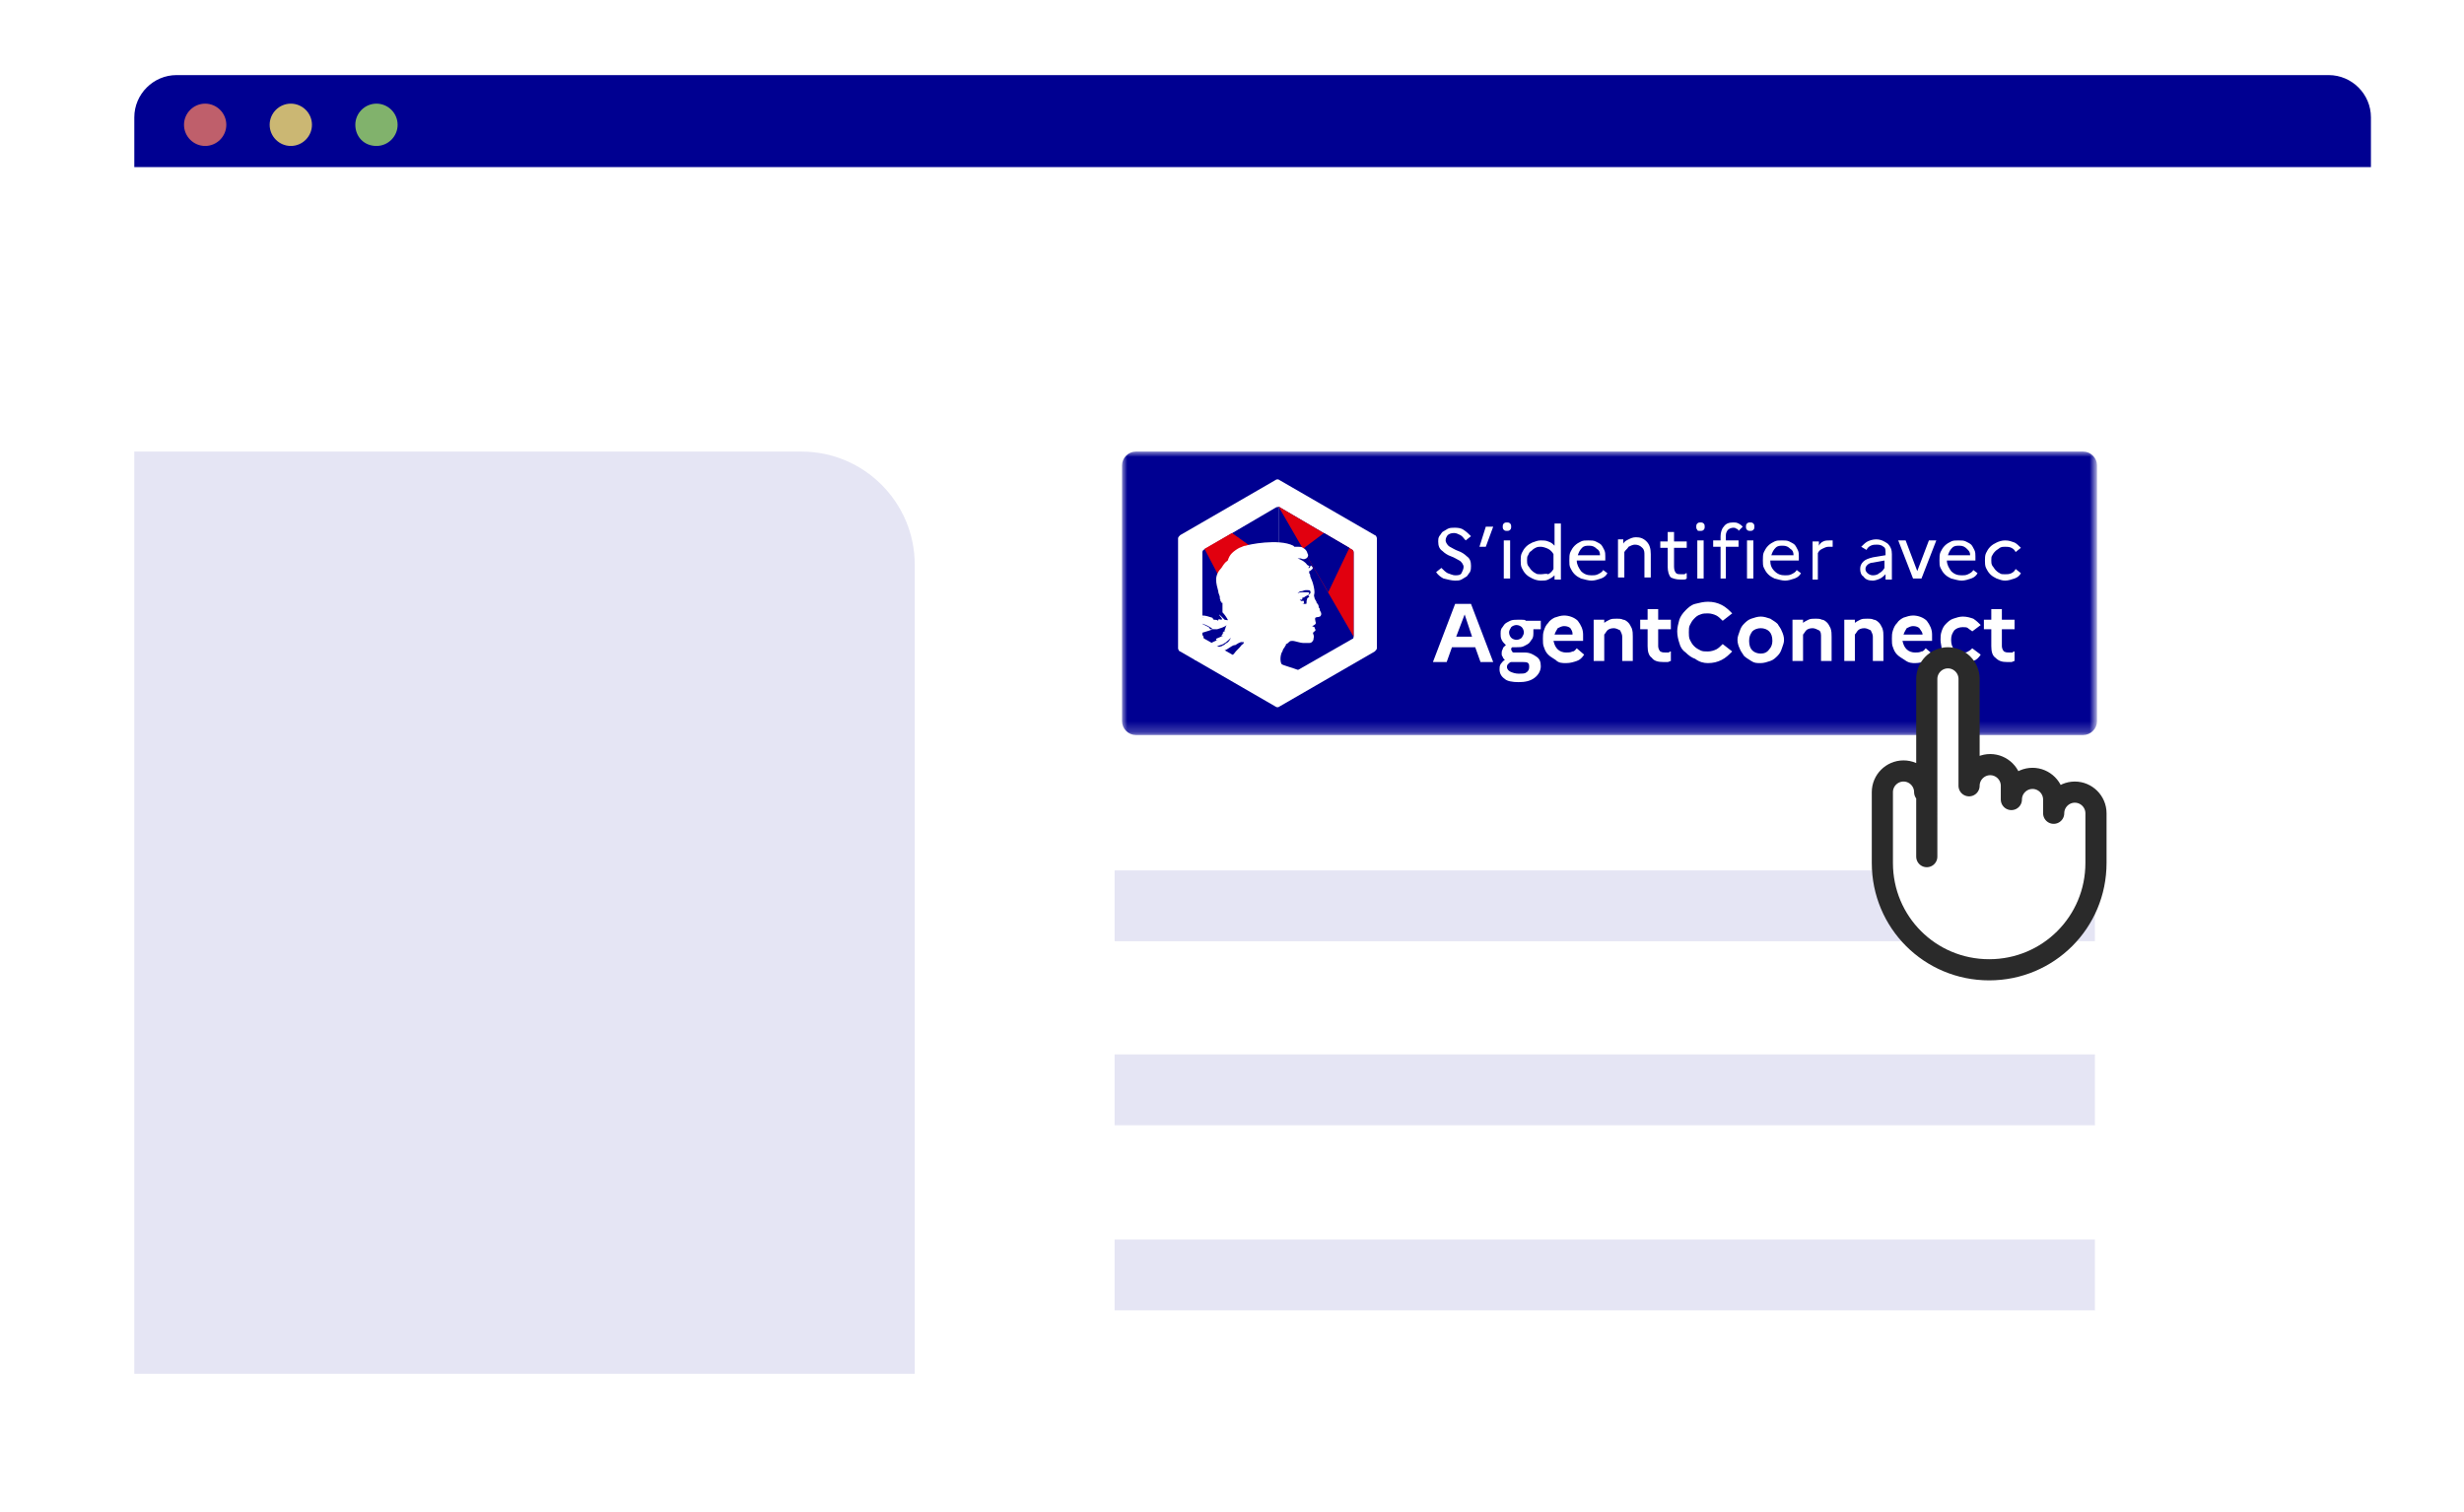 <?xml version="1.0" encoding="utf-8"?>
<!-- Generator: $$$/GeneralStr/196=Adobe Illustrator 27.6.0, SVG Export Plug-In . SVG Version: 6.00 Build 0)  -->
<svg version="1.1" id="Calque_1" xmlns="http://www.w3.org/2000/svg" xmlns:xlink="http://www.w3.org/1999/xlink" x="0px" y="0px"
	 viewBox="0 0 233 143" style="enable-background:new 0 0 233 143;" xml:space="preserve">
<style type="text/css">
	.st0{fill:#FFFFFF;}
	.st1{fill:#000091;}
	.st2{fill:#BF5F6B;}
	.st3{fill:#CBB773;}
	.st4{fill:#81B26C;}
	.st5{fill:#E5E5F4;}
	.st6{fill:#FFFFFF;filter:url(#Adobe_OpacityMaskFilter);}
	.st7{mask:url(#mask0_17_5218_00000052791190247733000370000016787452671690004100_);}
	.st8{fill:#E1000F;}
	.st9{fill-rule:evenodd;clip-rule:evenodd;fill:#FFFFFF;}
	.st10{fill:#FFFFFF;stroke:#2A2A2A;stroke-width:2;stroke-linecap:round;stroke-linejoin:round;stroke-miterlimit:10;}
</style>
<g>
	<path class="st0" d="M224.3,15.8H12.7v114.1h211.6V15.8z"/>
	<path class="st1" d="M12.7,11.1c0-2.2,1.8-4,4-4h203.5c2.2,0,4,1.8,4,4v4.7H12.7V11.1z"/>
	<path class="st2" d="M19.4,13.8c1.1,0,2-0.9,2-2s-0.9-2-2-2c-1.1,0-2,0.9-2,2S18.3,13.8,19.4,13.8z"/>
	<path class="st3" d="M27.5,13.8c1.1,0,2-0.9,2-2s-0.9-2-2-2c-1.1,0-2,0.9-2,2S26.4,13.8,27.5,13.8z"/>
	<path class="st4" d="M35.6,13.8c1.1,0,2-0.9,2-2s-0.9-2-2-2s-2,0.9-2,2S34.4,13.8,35.6,13.8z"/>
</g>
<path class="st5" d="M198.1,82.3h-92.7V89h92.7V82.3z"/>
<path class="st5" d="M198.1,99.7h-92.7v6.7h92.7V99.7z"/>
<path class="st5" d="M198.1,117.2h-92.7v6.7h92.7V117.2z"/>
<defs>
	<filter id="Adobe_OpacityMaskFilter" filterUnits="userSpaceOnUse" x="106.1" y="42.7" width="92.2" height="26.9">
		<feColorMatrix  type="matrix" values="1 0 0 0 0  0 1 0 0 0  0 0 1 0 0  0 0 0 1 0"/>
	</filter>
</defs>
<mask maskUnits="userSpaceOnUse" x="106.1" y="42.7" width="92.2" height="26.9" id="mask0_17_5218_00000052791190247733000370000016787452671690004100_">
	<path class="st6" d="M198.3,42.7h-92.2v26.9h92.2V42.7z"/>
</mask>
<g class="st7">
	<path class="st1" d="M197,42.7h-89.6c-0.7,0-1.3,0.6-1.3,1.3v24.2c0,0.7,0.6,1.3,1.3,1.3H197c0.7,0,1.3-0.6,1.3-1.3V44
		C198.3,43.3,197.7,42.7,197,42.7z"/>
	<path class="st0" d="M137.6,54.9c0.2,0,0.4,0,0.6-0.1c0.2-0.1,0.3-0.2,0.5-0.3c0.1-0.1,0.2-0.3,0.3-0.4c0.1-0.2,0.1-0.4,0.1-0.6
		c0-0.4-0.1-0.7-0.4-0.9c-0.2-0.2-0.5-0.4-0.8-0.5s-0.6-0.3-0.8-0.4c-0.2-0.1-0.4-0.4-0.4-0.6c0-0.2,0.1-0.4,0.2-0.5
		c0.1-0.1,0.3-0.2,0.6-0.2c0.2,0,0.4,0.1,0.6,0.2c0.2,0.1,0.3,0.3,0.5,0.5l0.5-0.4c-0.2-0.2-0.4-0.4-0.7-0.6s-0.6-0.2-0.9-0.2
		c-0.2,0-0.4,0-0.6,0.1c-0.2,0.1-0.3,0.2-0.5,0.3c-0.1,0.1-0.2,0.3-0.3,0.4c-0.1,0.2-0.1,0.3-0.1,0.5c0,0.4,0.1,0.7,0.4,0.9
		c0.2,0.2,0.5,0.4,0.8,0.5s0.6,0.3,0.8,0.4c0.2,0.1,0.4,0.4,0.4,0.6c0,0.2-0.1,0.4-0.2,0.6c-0.1,0.2-0.4,0.2-0.6,0.2
		c-0.2,0-0.4-0.1-0.7-0.2c-0.2-0.1-0.4-0.3-0.6-0.5l-0.5,0.4c0.2,0.3,0.5,0.5,0.7,0.6C136.9,54.8,137.3,54.9,137.6,54.9z
		 M140.5,51.7l0.7-1.9h-0.7l-0.6,1.9H140.5z M142.5,50.2c0.1,0,0.2,0,0.3-0.1c0.1-0.1,0.1-0.2,0.1-0.3c0-0.1,0-0.2-0.1-0.3
		c-0.1-0.1-0.2-0.1-0.3-0.1c-0.1,0-0.2,0-0.3,0.1c-0.1,0.1-0.1,0.2-0.1,0.3c0,0.1,0,0.2,0.1,0.3C142.3,50.2,142.4,50.2,142.5,50.2z
		 M142.8,54.7v-3.6h-0.6v3.6H142.8z M145.7,54.9c0.3,0,0.5,0,0.7-0.1c0.2-0.1,0.4-0.2,0.6-0.4v0.4h0.6v-5.3h-0.6v2.1
		c-0.2-0.2-0.3-0.3-0.6-0.4c-0.2-0.1-0.5-0.1-0.7-0.1c-0.3,0-0.5,0.1-0.8,0.2c-0.2,0.1-0.4,0.2-0.6,0.4c-0.2,0.2-0.3,0.4-0.4,0.6
		c-0.1,0.2-0.1,0.5-0.1,0.7s0,0.5,0.1,0.7c0.1,0.2,0.2,0.4,0.4,0.6c0.2,0.2,0.4,0.3,0.6,0.4C145.1,54.8,145.4,54.9,145.7,54.9z
		 M145.7,54.3c-0.2,0-0.4,0-0.5-0.1c-0.2-0.1-0.3-0.2-0.4-0.3c-0.1-0.1-0.2-0.3-0.3-0.4c-0.1-0.2-0.1-0.3-0.1-0.5
		c0-0.2,0-0.4,0.1-0.5c0.1-0.2,0.1-0.3,0.3-0.4c0.1-0.1,0.2-0.2,0.4-0.3c0.2-0.1,0.3-0.1,0.5-0.1c0.2,0,0.5,0.1,0.7,0.2
		c0.2,0.1,0.4,0.3,0.5,0.5v1.4c-0.1,0.2-0.3,0.4-0.5,0.5C146.2,54.2,146,54.3,145.7,54.3z M150.5,54.9c0.3,0,0.6-0.1,0.9-0.2
		c0.3-0.1,0.5-0.3,0.6-0.5l-0.4-0.3c-0.1,0.2-0.3,0.3-0.5,0.4c-0.2,0.1-0.4,0.1-0.6,0.1c-0.4,0-0.7-0.1-1-0.4
		c-0.2-0.3-0.4-0.6-0.4-1v0h2.7c0,0,0-0.1,0-0.2c0-0.1,0-0.1,0-0.2c0-0.2,0-0.4-0.1-0.6c-0.1-0.2-0.2-0.4-0.3-0.5
		c-0.1-0.1-0.3-0.2-0.5-0.3c-0.2-0.1-0.4-0.1-0.7-0.1c-0.3,0-0.5,0-0.7,0.1c-0.2,0.1-0.4,0.2-0.6,0.4c-0.2,0.2-0.3,0.4-0.4,0.6
		c-0.1,0.2-0.1,0.5-0.1,0.8c0,0.3,0,0.5,0.1,0.7c0.1,0.2,0.2,0.4,0.4,0.6c0.2,0.2,0.4,0.3,0.6,0.4C149.9,54.8,150.2,54.9,150.5,54.9
		z M151.3,52.5h-2.1c0.1-0.3,0.2-0.5,0.4-0.7c0.2-0.2,0.4-0.2,0.7-0.2c0.3,0,0.5,0.1,0.7,0.3C151.2,52,151.3,52.2,151.3,52.5z
		 M153.6,54.7v-2.5c0.1-0.2,0.3-0.3,0.4-0.5c0.2-0.1,0.4-0.2,0.6-0.2c0.3,0,0.5,0.1,0.7,0.3c0.2,0.2,0.2,0.4,0.2,0.7v2.1h0.6v-2.2
		c0-0.5-0.1-0.9-0.4-1.2c-0.3-0.3-0.6-0.4-1-0.4c-0.3,0-0.5,0.1-0.7,0.2c-0.2,0.1-0.4,0.2-0.5,0.4v-0.4H153v3.6H153.6z M158.9,54.8
		c0.1,0,0.2,0,0.3,0c0.1,0,0.2,0,0.3-0.1v-0.5c-0.1,0-0.1,0-0.2,0.1c-0.1,0-0.2,0-0.3,0c-0.2,0-0.4,0-0.5-0.1
		c-0.1-0.1-0.2-0.3-0.2-0.6v-1.8h1.2v-0.6h-1.2v-0.9h-0.6v0.9H157v0.6h0.7v1.8c0,0.4,0.1,0.8,0.3,1
		C158.2,54.7,158.5,54.8,158.9,54.8z M160.8,50.2c0.1,0,0.2,0,0.3-0.1c0.1-0.1,0.1-0.2,0.1-0.3c0-0.1,0-0.2-0.1-0.3
		c-0.1-0.1-0.2-0.1-0.3-0.1c-0.1,0-0.2,0-0.3,0.1c-0.1,0.1-0.1,0.2-0.1,0.3c0,0.1,0,0.2,0.1,0.3C160.5,50.2,160.6,50.2,160.8,50.2z
		 M161.1,54.7v-3.6h-0.6v3.6H161.1z M163.2,54.7v-3h1.2v-0.6h-1.2v-0.5c0-0.2,0.1-0.4,0.2-0.5c0.1-0.1,0.3-0.2,0.5-0.2
		c0.1,0,0.2,0,0.3,0.1c0.1,0,0.2,0.1,0.2,0.2l0.4-0.4c-0.1-0.1-0.2-0.2-0.4-0.3c-0.2-0.1-0.3-0.1-0.5-0.1c-0.4,0-0.7,0.1-0.9,0.4
		c-0.2,0.2-0.3,0.6-0.3,0.9v0.4h-0.7v0.6h0.7v3H163.2z M165.5,50.2c0.1,0,0.2,0,0.3-0.1c0.1-0.1,0.1-0.2,0.1-0.3
		c0-0.1,0-0.2-0.1-0.3c-0.1-0.1-0.2-0.1-0.3-0.1c-0.1,0-0.2,0-0.3,0.1c-0.1,0.1-0.1,0.2-0.1,0.3c0,0.1,0,0.2,0.1,0.3
		C165.3,50.2,165.4,50.2,165.5,50.2z M165.8,54.7v-3.6h-0.6v3.6H165.8z M168.8,54.9c0.3,0,0.6-0.1,0.9-0.2c0.3-0.1,0.5-0.3,0.6-0.5
		l-0.4-0.3c-0.1,0.2-0.3,0.3-0.5,0.4c-0.2,0.1-0.4,0.1-0.6,0.1c-0.4,0-0.7-0.1-1-0.4s-0.4-0.6-0.4-1v0h2.7c0,0,0-0.1,0-0.2
		c0-0.1,0-0.1,0-0.2c0-0.2,0-0.4-0.1-0.6c-0.1-0.2-0.2-0.4-0.3-0.5c-0.1-0.1-0.3-0.2-0.5-0.3c-0.2-0.1-0.4-0.1-0.7-0.1
		c-0.3,0-0.5,0-0.7,0.1c-0.2,0.1-0.4,0.2-0.6,0.4c-0.2,0.2-0.3,0.4-0.4,0.6c-0.1,0.2-0.1,0.5-0.1,0.8c0,0.3,0,0.5,0.1,0.7
		c0.1,0.2,0.2,0.4,0.4,0.6c0.2,0.2,0.4,0.3,0.6,0.4C168.2,54.8,168.5,54.9,168.8,54.9z M169.6,52.5h-2.1c0.1-0.3,0.2-0.5,0.4-0.7
		c0.2-0.2,0.4-0.2,0.7-0.2c0.3,0,0.5,0.1,0.7,0.3C169.5,52,169.6,52.2,169.6,52.5z M171.9,54.7v-2.4c0.1-0.2,0.2-0.3,0.4-0.4
		c0.2-0.1,0.4-0.2,0.6-0.2c0.1,0,0.1,0,0.2,0c0.1,0,0.1,0,0.2,0v-0.6c0,0-0.1,0-0.1,0c-0.1,0-0.1,0-0.2,0c-0.2,0-0.4,0-0.6,0.1
		c-0.2,0.1-0.3,0.2-0.4,0.4v-0.4h-0.6v3.6H171.9z M177.1,54.9c0.2,0,0.5-0.1,0.7-0.2c0.2-0.1,0.4-0.3,0.5-0.4v0.5h0.6v-2.4
		c0-0.4-0.1-0.7-0.4-1c-0.3-0.2-0.6-0.4-1.1-0.4c-0.3,0-0.6,0.1-0.8,0.2c-0.2,0.1-0.4,0.3-0.6,0.5l0.5,0.3c0.1-0.2,0.2-0.3,0.4-0.4
		s0.4-0.1,0.6-0.1c0.3,0,0.5,0.1,0.6,0.2c0.2,0.1,0.2,0.3,0.2,0.6v0.2l-1.2,0.2c-0.4,0.1-0.7,0.2-0.9,0.4c-0.2,0.2-0.3,0.4-0.3,0.7
		c0,0.3,0.1,0.6,0.3,0.7C176.4,54.8,176.7,54.9,177.1,54.9z M177.1,54.4c-0.2,0-0.4-0.1-0.5-0.2c-0.1-0.1-0.2-0.2-0.2-0.4
		c0-0.2,0.1-0.3,0.2-0.4c0.1-0.1,0.3-0.2,0.5-0.2l1.1-0.2v0.7c-0.1,0.2-0.3,0.4-0.5,0.5C177.6,54.3,177.4,54.4,177.1,54.4z
		 M181.7,54.7l1.4-3.6h-0.7l-1.1,2.9l-1.1-2.9h-0.7l1.4,3.6H181.7z M185.5,54.9c0.3,0,0.6-0.1,0.9-0.2c0.3-0.1,0.5-0.3,0.6-0.5
		l-0.4-0.3c-0.1,0.2-0.3,0.3-0.5,0.4c-0.2,0.1-0.4,0.1-0.6,0.1c-0.4,0-0.7-0.1-1-0.4c-0.2-0.3-0.4-0.6-0.4-1v0h2.7c0,0,0-0.1,0-0.2
		c0-0.1,0-0.1,0-0.2c0-0.2,0-0.4-0.1-0.6c-0.1-0.2-0.2-0.4-0.3-0.5c-0.1-0.1-0.3-0.2-0.5-0.3c-0.2-0.1-0.4-0.1-0.7-0.1
		c-0.3,0-0.5,0-0.7,0.1c-0.2,0.1-0.4,0.2-0.6,0.4c-0.2,0.2-0.3,0.4-0.4,0.6c-0.1,0.2-0.1,0.5-0.1,0.8c0,0.3,0,0.5,0.1,0.7
		c0.1,0.2,0.2,0.4,0.4,0.6c0.2,0.2,0.4,0.3,0.6,0.4C184.9,54.8,185.2,54.9,185.5,54.9z M186.3,52.5h-2.1c0.1-0.3,0.2-0.5,0.4-0.7
		c0.2-0.2,0.4-0.2,0.7-0.2c0.3,0,0.5,0.1,0.7,0.3S186.3,52.2,186.3,52.5z M189.6,54.9c0.3,0,0.6-0.1,0.9-0.2
		c0.3-0.1,0.5-0.3,0.6-0.5l-0.5-0.4c-0.1,0.2-0.2,0.3-0.4,0.4c-0.2,0.1-0.4,0.1-0.6,0.1c-0.2,0-0.4,0-0.5-0.1
		c-0.2-0.1-0.3-0.2-0.4-0.3c-0.1-0.1-0.2-0.3-0.3-0.4c-0.1-0.2-0.1-0.3-0.1-0.5c0-0.2,0-0.4,0.1-0.5c0.1-0.2,0.2-0.3,0.3-0.4
		c0.1-0.1,0.3-0.2,0.4-0.3c0.2-0.1,0.3-0.1,0.5-0.1c0.2,0,0.4,0,0.6,0.1c0.2,0.1,0.3,0.2,0.4,0.4l0.5-0.4c-0.2-0.2-0.4-0.4-0.6-0.5
		c-0.3-0.1-0.5-0.2-0.9-0.2c-0.3,0-0.6,0.1-0.8,0.2c-0.2,0.1-0.4,0.2-0.6,0.4c-0.2,0.2-0.3,0.4-0.4,0.6c-0.1,0.2-0.1,0.5-0.1,0.7
		s0,0.5,0.1,0.7c0.1,0.2,0.2,0.4,0.4,0.6c0.2,0.2,0.4,0.3,0.6,0.4C189.1,54.8,189.3,54.9,189.6,54.9z M136.8,62.6l0.5-1.4h2.2
		l0.5,1.4h1.2l-2.1-5.5h-1.5l-2.1,5.5H136.8z M139.2,60.2h-1.5l0.8-2.1L139.2,60.2z M143.6,64.5c0.6,0,1.1-0.1,1.5-0.4
		c0.4-0.3,0.6-0.7,0.6-1.1c0-0.4-0.1-0.7-0.4-0.9c-0.3-0.2-0.6-0.4-1.1-0.4h-1c-0.1,0-0.2,0-0.2-0.1c0,0-0.1-0.1-0.1-0.2
		c0,0,0-0.1,0-0.1c0,0,0.1-0.1,0.1-0.1c0.1,0,0.1,0,0.2,0c0.1,0,0.1,0,0.2,0c0.3,0,0.5,0,0.7-0.1c0.2-0.1,0.4-0.2,0.5-0.3
		c0.1-0.1,0.2-0.3,0.3-0.4c0.1-0.2,0.1-0.4,0.1-0.5c0-0.1,0-0.1,0-0.2c0-0.1,0-0.1,0-0.2h0.7v-0.8h-1.4c-0.1-0.1-0.2-0.1-0.4-0.1
		c-0.1,0-0.3,0-0.4,0c-0.2,0-0.5,0-0.7,0.1c-0.2,0.1-0.4,0.2-0.5,0.3c-0.1,0.1-0.2,0.3-0.3,0.4c-0.1,0.2-0.1,0.3-0.1,0.5
		c0,0.2,0,0.4,0.1,0.6c0.1,0.2,0.2,0.3,0.4,0.5c-0.1,0.1-0.3,0.2-0.3,0.4c-0.1,0.1-0.1,0.3-0.1,0.4c0,0.1,0,0.2,0.1,0.3
		c0,0.1,0.1,0.2,0.2,0.3c-0.2,0.1-0.3,0.3-0.4,0.4c-0.1,0.2-0.1,0.3-0.1,0.5c0,0.4,0.2,0.7,0.5,0.9C142.5,64.4,143,64.5,143.6,64.5z
		 M143.4,60.5c-0.2,0-0.4-0.1-0.5-0.2c-0.1-0.1-0.2-0.3-0.2-0.5s0.1-0.3,0.2-0.5c0.1-0.1,0.3-0.2,0.5-0.2c0.2,0,0.4,0.1,0.5,0.2
		c0.1,0.1,0.2,0.3,0.2,0.5s-0.1,0.3-0.2,0.5C143.8,60.4,143.6,60.5,143.4,60.5z M143.6,63.7c-0.3,0-0.6-0.1-0.8-0.2
		c-0.2-0.1-0.3-0.3-0.3-0.4c0-0.1,0-0.2,0.1-0.3c0.1-0.1,0.2-0.2,0.3-0.2h1.1c0.2,0,0.4,0,0.5,0.1s0.1,0.2,0.1,0.4
		c0,0.2-0.1,0.4-0.3,0.5C144.2,63.7,143.9,63.7,143.6,63.7z M148.1,62.7c0.4,0,0.7-0.1,1-0.2c0.3-0.1,0.5-0.3,0.7-0.6l-0.7-0.6
		c-0.1,0.1-0.2,0.3-0.4,0.3c-0.2,0.1-0.4,0.1-0.6,0.1c-0.3,0-0.6-0.1-0.8-0.3c-0.2-0.2-0.3-0.4-0.4-0.8h2.8c0-0.1,0-0.2,0-0.3
		c0-0.1,0-0.2,0-0.3c0-0.5-0.2-0.9-0.5-1.3c-0.3-0.3-0.8-0.5-1.3-0.5c-0.3,0-0.6,0.1-0.9,0.2c-0.2,0.1-0.5,0.3-0.6,0.5
		c-0.2,0.2-0.3,0.4-0.4,0.7c-0.1,0.3-0.1,0.5-0.1,0.8c0,0.3,0,0.6,0.1,0.8c0.1,0.3,0.2,0.5,0.4,0.7c0.2,0.2,0.4,0.3,0.7,0.5
		C147.4,62.7,147.7,62.7,148.1,62.7z M148.7,60H147c0.1-0.3,0.2-0.4,0.3-0.6c0.2-0.1,0.4-0.2,0.6-0.2c0.3,0,0.5,0.1,0.6,0.2
		C148.7,59.7,148.7,59.8,148.7,60z M151.7,62.6V60c0.1-0.1,0.2-0.3,0.3-0.4c0.1-0.1,0.3-0.2,0.6-0.2c0.2,0,0.4,0.1,0.6,0.2
		c0.1,0.2,0.2,0.4,0.2,0.6v2.3h1v-2.3c0-0.3,0-0.5-0.1-0.8c-0.1-0.2-0.2-0.4-0.3-0.5c-0.1-0.1-0.3-0.3-0.5-0.3
		c-0.2-0.1-0.4-0.1-0.6-0.1c-0.3,0-0.5,0-0.7,0.1c-0.2,0.1-0.4,0.2-0.5,0.3v-0.3h-1v3.9H151.7z M157.3,62.6c0.2,0,0.3,0,0.4,0
		s0.2-0.1,0.3-0.1v-0.9c-0.1,0-0.1,0-0.2,0.1c-0.1,0-0.2,0-0.3,0c-0.2,0-0.3,0-0.5-0.1c-0.1-0.1-0.2-0.3-0.2-0.5v-1.6h1.2v-0.9h-1.2
		v-1h-1v1h-0.7v0.9h0.7v1.6c0,0.5,0.1,0.9,0.4,1.1C156.4,62.5,156.8,62.6,157.3,62.6z M161.5,62.7c0.5,0,0.9-0.1,1.3-0.3
		c0.4-0.2,0.7-0.5,1-0.8l-0.9-0.7c-0.2,0.2-0.4,0.4-0.6,0.5c-0.2,0.1-0.5,0.2-0.8,0.2c-0.3,0-0.5,0-0.7-0.1
		c-0.2-0.1-0.4-0.2-0.6-0.4c-0.2-0.2-0.3-0.4-0.4-0.6c-0.1-0.2-0.1-0.5-0.1-0.7c0-0.3,0-0.5,0.1-0.7c0.1-0.2,0.2-0.4,0.4-0.6
		c0.2-0.2,0.3-0.3,0.6-0.4c0.2-0.1,0.5-0.1,0.7-0.1c0.3,0,0.6,0.1,0.8,0.2c0.2,0.1,0.4,0.3,0.6,0.5l0.9-0.7c-0.3-0.3-0.6-0.6-1-0.8
		c-0.4-0.2-0.8-0.3-1.3-0.3c-0.4,0-0.8,0.1-1.2,0.2s-0.7,0.4-0.9,0.6c-0.3,0.3-0.5,0.6-0.6,0.9c-0.1,0.4-0.2,0.7-0.2,1.1
		c0,0.4,0.1,0.8,0.2,1.1c0.1,0.4,0.3,0.7,0.6,0.9c0.3,0.3,0.6,0.5,0.9,0.6C160.7,62.6,161.1,62.7,161.5,62.7z M166.5,62.7
		c0.3,0,0.6-0.1,0.9-0.2c0.3-0.1,0.5-0.3,0.7-0.5c0.2-0.2,0.3-0.4,0.4-0.7c0.1-0.3,0.2-0.5,0.2-0.8s-0.1-0.6-0.2-0.8
		c-0.1-0.3-0.3-0.5-0.4-0.7c-0.2-0.2-0.4-0.3-0.7-0.5c-0.3-0.1-0.6-0.2-0.9-0.2c-0.3,0-0.6,0.1-0.9,0.2s-0.5,0.3-0.7,0.5
		c-0.2,0.2-0.3,0.4-0.4,0.7c-0.1,0.3-0.2,0.5-0.2,0.8s0.1,0.6,0.2,0.8c0.1,0.3,0.3,0.5,0.4,0.7c0.2,0.2,0.4,0.3,0.7,0.5
		C165.9,62.7,166.1,62.7,166.5,62.7z M166.5,61.8c-0.3,0-0.6-0.1-0.8-0.3c-0.2-0.2-0.3-0.5-0.3-0.9s0.1-0.6,0.3-0.9
		c0.2-0.2,0.5-0.3,0.8-0.3c0.3,0,0.6,0.1,0.8,0.3c0.2,0.2,0.3,0.5,0.3,0.9c0,0.3-0.1,0.6-0.3,0.8C167.1,61.7,166.8,61.8,166.5,61.8z
		 M170.5,62.6V60c0.1-0.1,0.2-0.3,0.3-0.4c0.1-0.1,0.3-0.2,0.6-0.2c0.2,0,0.4,0.1,0.6,0.2s0.2,0.4,0.2,0.6v2.3h1v-2.3
		c0-0.3,0-0.5-0.1-0.8c-0.1-0.2-0.2-0.4-0.3-0.5c-0.1-0.1-0.3-0.3-0.5-0.3c-0.2-0.1-0.4-0.1-0.6-0.1c-0.3,0-0.5,0-0.7,0.1
		c-0.2,0.1-0.4,0.2-0.5,0.3v-0.3h-1v3.9H170.5z M175.4,62.6V60c0.1-0.1,0.2-0.3,0.3-0.4c0.1-0.1,0.3-0.2,0.6-0.2
		c0.2,0,0.4,0.1,0.6,0.2c0.1,0.2,0.2,0.4,0.2,0.6v2.3h1v-2.3c0-0.3,0-0.5-0.1-0.8c-0.1-0.2-0.2-0.4-0.3-0.5
		c-0.1-0.1-0.3-0.3-0.5-0.3c-0.2-0.1-0.4-0.1-0.6-0.1c-0.3,0-0.5,0-0.7,0.1c-0.2,0.1-0.4,0.2-0.5,0.3v-0.3h-1v3.9H175.4z
		 M181.1,62.7c0.4,0,0.7-0.1,1-0.2c0.3-0.1,0.5-0.3,0.7-0.6l-0.7-0.6c-0.1,0.1-0.2,0.3-0.4,0.3c-0.2,0.1-0.4,0.1-0.6,0.1
		c-0.3,0-0.6-0.1-0.8-0.3c-0.2-0.2-0.3-0.4-0.4-0.8h2.8c0-0.1,0-0.2,0-0.3c0-0.1,0-0.2,0-0.3c0-0.5-0.2-0.9-0.5-1.3
		c-0.3-0.3-0.8-0.5-1.3-0.5c-0.3,0-0.6,0.1-0.9,0.2c-0.2,0.1-0.5,0.3-0.6,0.5c-0.2,0.2-0.3,0.4-0.4,0.7c-0.1,0.3-0.1,0.5-0.1,0.8
		c0,0.3,0,0.6,0.1,0.8c0.1,0.3,0.2,0.5,0.4,0.7s0.4,0.3,0.7,0.5C180.5,62.7,180.8,62.7,181.1,62.7z M181.8,60H180
		c0.1-0.3,0.2-0.4,0.3-0.6c0.2-0.1,0.4-0.2,0.6-0.2c0.3,0,0.5,0.1,0.6,0.2C181.7,59.7,181.8,59.8,181.8,60z M185.6,62.7
		c0.4,0,0.7-0.1,1-0.2c0.3-0.1,0.5-0.3,0.7-0.6l-0.8-0.6c-0.1,0.1-0.2,0.2-0.4,0.3c-0.1,0.1-0.3,0.1-0.5,0.1c-0.3,0-0.6-0.1-0.8-0.3
		c-0.2-0.2-0.3-0.5-0.3-0.9s0.1-0.6,0.3-0.9c0.2-0.2,0.5-0.3,0.8-0.3c0.2,0,0.4,0,0.5,0.1c0.1,0.1,0.3,0.2,0.4,0.3l0.8-0.6
		c-0.2-0.2-0.4-0.4-0.7-0.6c-0.3-0.1-0.6-0.2-1-0.2c-0.3,0-0.6,0.1-0.9,0.2c-0.3,0.1-0.5,0.3-0.7,0.5c-0.2,0.2-0.3,0.4-0.4,0.7
		s-0.1,0.5-0.1,0.8c0,0.3,0.1,0.6,0.1,0.8c0.1,0.3,0.2,0.5,0.4,0.7c0.2,0.2,0.4,0.3,0.7,0.5C185,62.7,185.3,62.7,185.6,62.7z
		 M189.8,62.6c0.2,0,0.3,0,0.4,0c0.1,0,0.2-0.1,0.3-0.1v-0.9c-0.1,0-0.1,0-0.2,0.1c-0.1,0-0.2,0-0.3,0c-0.2,0-0.3,0-0.5-0.1
		c-0.1-0.1-0.2-0.3-0.2-0.5v-1.6h1.2v-0.9h-1.2v-1h-1v1h-0.7v0.9h0.7v1.6c0,0.5,0.1,0.9,0.4,1.1C189,62.5,189.3,62.6,189.8,62.6z"/>
	<path class="st0" d="M121,45.4c-0.1-0.1-0.3-0.1-0.4,0l-9,5.2c-0.1,0.1-0.2,0.2-0.2,0.3v10.4c0,0.1,0.1,0.3,0.2,0.3l9,5.2
		c0.1,0.1,0.3,0.1,0.4,0l9-5.2c0.1-0.1,0.2-0.2,0.2-0.3V50.9c0-0.1-0.1-0.3-0.2-0.3L121,45.4z"/>
	<path class="st1" d="M120.9,64.4l-7-4c-0.1,0-0.1-0.2-0.1-0.2v-8c0-0.1,0.1-0.2,0.1-0.2l7-4.1V64.4z"/>
	<path class="st1" d="M113.7,60.2l0-8c0-0.1,0.1-0.2,0.1-0.2l7-4.1L113.7,60.2z"/>
	<path class="st8" d="M113.9,51.9l2.2,4.2l2.5-4.2l-2.1-1.5L113.9,51.9z"/>
	<path class="st1" d="M120.9,64.4l7-4c0.1,0,0.1-0.2,0.1-0.2v-8c0-0.1-0.1-0.2-0.1-0.2l-7-4.1L120.9,64.4z"/>
	<path class="st8" d="M128,60.2v-7.9c0-0.1,0-0.2-0.1-0.3l-7-4.1L128,60.2z"/>
	<path class="st1" d="M127.6,51.8l-2,4.2l-2.4-4.1l2-1.5L127.6,51.8z"/>
	<path class="st9" d="M123.2,51.8c0.2,0.1,0.3,0.2,0.4,0.4c0,0.1,0.1,0.2,0.1,0.3c0,0.1-0.1,0.3-0.2,0.3c-0.1,0.1-0.3,0.1-0.5,0
		c-0.1,0-0.2,0-0.3,0c0.3,0.1,0.7,0.3,0.9,0.6c0,0,0.1,0.1,0.2,0.1c0,0,0,0,0,0.1c0,0-0.1,0.1-0.1,0.1h0.1c0.1,0,0.1-0.3,0.2-0.2
		c0.1,0.1,0.2,0.2,0.1,0.3c-0.1,0.1-0.2,0.2-0.3,0.2c0,0,0,0.1,0,0.2c0.1,0.1,0.1,0.2,0.1,0.3c0.1,0.2,0.1,0.3,0.2,0.5
		c0.1,0.3,0.2,0.7,0.2,1c0,0.2-0.1,0.3,0,0.5c0,0.2,0.2,0.3,0.2,0.5c0.1,0.1,0.2,0.2,0.2,0.4c0,0.1,0.1,0.1,0.1,0.2l0,0.1
		c0.1,0.2,0.2,0.3,0.1,0.5c-0.1,0.2-0.3,0.1-0.5,0.2c-0.1,0.1,0,0.3,0,0.4c0.1,0.2-0.1,0.3-0.3,0.4c0,0.1,0.1,0,0.2,0.1
		c0,0.1,0.1,0.2,0.1,0.3c0,0-0.1,0.1-0.1,0.1l0,0c-0.1,0.1-0.2,0.1-0.1,0.3c0.1,0.2,0,0.3,0,0.5c-0.1,0.2-0.2,0.3-0.4,0.3
		c-0.1,0-0.3,0-0.4,0c0,0-0.1,0-0.1,0c-0.4,0-0.8-0.2-1.1-0.2c-0.1,0-0.2,0-0.3,0.1c-0.1,0.1-0.2,0.2-0.3,0.2c0,0,0,0,0,0.1
		c0,0,0,0,0,0l0,0l0,0c0,0,0,0,0,0c-0.1,0.1-0.1,0.2-0.2,0.3c0,0,0,0,0,0c0,0,0,0,0,0c-0.1,0.1-0.1,0.3-0.2,0.4
		c-0.2,0.5-0.1,1,0,1.1c0.1,0.1,0.9,0.3,1.7,0.6c-1.3,1.1-2.4,1.6-3.2,1.6c-1.1,0-3-0.7-5.6-2.2c0.6,0,0.5,0.3,1.1,0
		c0.3-0.1,0.9-0.4,1.1-0.6c0.1-0.1,0.3-0.3,0.4-0.4c0.2-0.3,0.5-0.5,0.7-0.8c0.1-0.1,0.2-0.1,0.2-0.2c0,0,0-0.1,0-0.1
		c-0.1,0-0.2,0.1-0.3,0.2c0,0,0,0,0,0c0.1-0.1,0.2-0.1,0.2-0.2h0c0,0,0,0,0,0c-0.3,0-0.5,0.2-0.7,0.3c0,0-0.1,0-0.1,0
		c-0.3,0.1-0.6,0.4-0.9,0.5v0c-0.1,0-0.3,0.1-0.4,0.2c-0.2,0-0.4,0-0.6,0c-0.3,0-0.5,0.1-0.8,0.1c0,0,0,0,0,0
		c-0.1,0-0.3,0.1-0.4,0.2l0,0c0,0,0,0,0,0c0,0-0.1,0.1-0.2,0.1c-0.1,0.1-0.2,0.2-0.4,0.3c0,0,0,0,0,0c-0.1,0.1,0-0.2,0.2-0.3
		c0,0,0,0,0,0c0,0,0,0,0-0.1c0,0,0,0,0,0l0,0l0,0c0,0,0,0,0,0c0,0-0.1,0-0.1,0.1c-0.1,0,0-0.2,0-0.3h0c0.1,0,0.2-0.1,0.3-0.1l0,0
		c-0.1,0-0.2,0.1-0.4,0.2c0,0,0-0.1,0-0.1c0,0,0,0,0,0c0.4-0.3,1-0.4,1.5-0.5l0.1,0c0.3,0,0.6-0.1,0.9-0.2c0.1,0,0.1-0.1,0.2-0.1
		c0.1,0,0.2-0.2,0.3-0.2c0.2-0.1,0.3-0.3,0.4-0.5c0,0,0,0,0,0c-0.3,0.3-0.6,0.6-1,0.7c-0.5,0.2-1,0.2-1.5,0.3c0,0,0.1,0,0.1,0
		c0-0.1,0-0.1,0.1-0.1h0.1c0,0,0,0,0,0c0,0,0.1,0,0.1,0c-0.1-0.1-0.2,0.1-0.3,0c0,0,0-0.1,0.1-0.1h0.1c0,0,0-0.1,0-0.1
		c0.3-0.2,0.7-0.4,1-0.5c-0.1,0-0.1,0.1-0.2,0c0,0,0-0.1,0-0.1c0.2-0.1,0.5-0.2,0.7-0.3c-0.1,0-0.2,0.1-0.2,0c0,0,0.1-0.1,0.1-0.1
		v-0.1c0,0,0,0,0,0c0,0,0,0,0,0c0,0,0.1,0,0.1-0.1c0,0-0.1,0-0.1,0c0.1-0.1,0.2-0.1,0.3-0.1c0,0-0.1,0-0.1,0c0,0,0,0,0,0h0
		c0,0,0-0.1,0-0.1c0.1-0.2,0.1-0.4,0.2-0.5c0,0,0,0,0,0c-0.2,0.2-0.6,0.3-0.9,0.4h-0.2c-0.1,0-0.3,0-0.4,0c-0.1,0-0.1-0.1-0.2-0.2
		c-0.2-0.1-0.4-0.2-0.6-0.3c-0.6-0.2-1.1-0.3-1.7-0.2c0.2-0.1,0.5-0.1,0.8-0.2c0.4-0.1,0.7-0.2,1.1-0.2c-0.1,0-0.2,0-0.2,0
		c-0.3,0-0.6,0.1-1,0.1c-0.2,0-0.4,0.1-0.7,0.2c-0.1,0-0.2,0.2-0.4,0.2v-0.1c0.2-0.3,0.5-0.5,0.9-0.6c0.4-0.1,0.8,0,1.2,0
		c0.3,0,0.6,0.1,0.9,0.2c0.1,0,0.1,0.2,0.2,0.2c0.1,0,0.3,0,0.4,0.1c0,0,0-0.1,0-0.1c0.1-0.1,0.2,0,0.3,0c0.2-0.1-0.2-0.3-0.2-0.5
		c0,0,0,0,0,0c0.2,0.2,0.3,0.3,0.5,0.5c0.1,0,0.4,0.1,0.3,0c-0.1-0.2-0.3-0.5-0.5-0.7V57c0,0,0,0-0.1,0v-0.1c-0.1,0-0.1-0.1-0.1-0.2
		c-0.1-0.1,0-0.3-0.1-0.4c0-0.1-0.1-0.2-0.1-0.4c-0.1-0.4-0.2-0.7-0.2-1.1c0-0.4,0.2-0.8,0.5-1.1c0.2-0.3,0.3-0.5,0.6-0.7
		c0.1-0.3,0.2-0.5,0.4-0.7c0.2-0.2,0.5-0.4,0.7-0.5c0.3-0.1,0.4-0.2,0.6-0.2c0,0,0,0,0,0c0.2-0.1,3.1-0.7,4.5,0c0,0,0,0,0.1,0.1
		C123,51.7,123.1,51.7,123.2,51.8z M112.3,58.3c0,0.1-0.1,0.2-0.2,0.2c0.2,0,0.4,0,0.5,0.1c0,0-0.1,0-0.1,0c0.1,0.1,0.2,0,0.4,0.1
		c-0.1,0.1-0.1,0-0.2,0c0.7,0.2,1.4,0.3,2,0.8c-0.5,0.2-1,0.3-1.5,0.5c-0.1,0-0.1,0-0.2,0c0,0,0,0.1,0,0.1c-0.1,0-0.2,0-0.2,0
		c-0.1,0.1-0.2,0.1-0.3,0c0,0,0.1,0,0.1,0h-0.2c0,0,0,0,0,0c-0.1,0-0.2,0.1-0.4,0.1c-0.2,0-0.1-0.7,0-0.8c0,0-0.1,0-0.1-0.1
		c-0.1,0-0.1-0.2-0.1-0.2c0.1,0,0.2,0,0.3-0.1C112,59,112,58.4,112.3,58.3C112.3,58.3,112.3,58.3,112.3,58.3z M113.3,60.4
		c-0.1,0.1-0.3,0.1-0.5,0.1c0,0-0.1,0-0.1,0c0-0.1,0.1-0.1,0.2-0.1l0,0c0,0,0.1,0,0.1,0c0,0,0.1-0.1,0.2-0.1
		C113.2,60.3,113.3,60.3,113.3,60.4z M112.5,57.3C112.5,57.3,112.5,57.3,112.5,57.3C112.5,57.3,112.5,57.2,112.5,57.3
		c-0.3,0.2-0.8,0.1-0.3-0.2c0.2-0.1,0.4,0,0.6,0C112.7,57.3,112.6,57.3,112.5,57.3z M123.5,55.8C123.5,55.8,123.4,55.8,123.5,55.8
		c-0.2,0-0.3,0.1-0.4,0.1c-0.2,0-0.3,0.1-0.4,0.2c0.2-0.1,0.3-0.1,0.5-0.1c0.1,0,0.2,0,0.4,0c0.1,0,0.2,0,0.2,0.1
		c0,0.2-0.3,0.2-0.5,0.4h-0.1c-0.1,0,0,0.2-0.1,0.2c-0.1,0-0.1,0-0.2,0c0.1,0.1,0.2,0.2,0.3,0.1c0,0,0.1,0,0.1,0.1c0,0,0,0,0,0
		c0,0,0,0,0,0V57c0,0.1-0.1,0.1-0.2,0.1l0,0c0,0-0.1,0-0.1,0c0.2,0,0.4,0,0.5,0c0.1,0,0-0.3,0.1-0.4c0,0,0-0.1,0-0.1
		c0,0,0.1-0.1,0.1-0.1c0,0,0.1,0,0.1-0.1c0,0-0.1-0.1-0.1-0.1c0.1-0.1,0.3-0.2,0.2-0.4c0-0.1-0.2-0.1-0.3-0.1
		C123.7,55.8,123.6,55.8,123.5,55.8L123.5,55.8z"/>
</g>
<path class="st5" d="M12.7,42.7h63.1c5.9,0,10.7,4.8,10.7,10.7v76.5H12.7V42.7z"/>
<path class="st10" d="M182,74.9c0-1.1-0.9-2-2-2c-1.1,0-2,0.9-2,2v6.7c0,5.6,4.5,10.1,10.1,10.1s10.1-4.5,10.1-10.1v-4.7
	c0-1.1-0.9-2-2-2c-1.1,0-2,0.9-2,2v-1.3c0-1.1-0.9-2-2-2c-1.1,0-2,0.9-2,2v-1.3c0-1.1-0.9-2-2-2s-2,0.9-2,2V64.2c0-1.1-0.9-2-2-2
	s-2,0.9-2,2v16.8V74.9z"/>
</svg>
